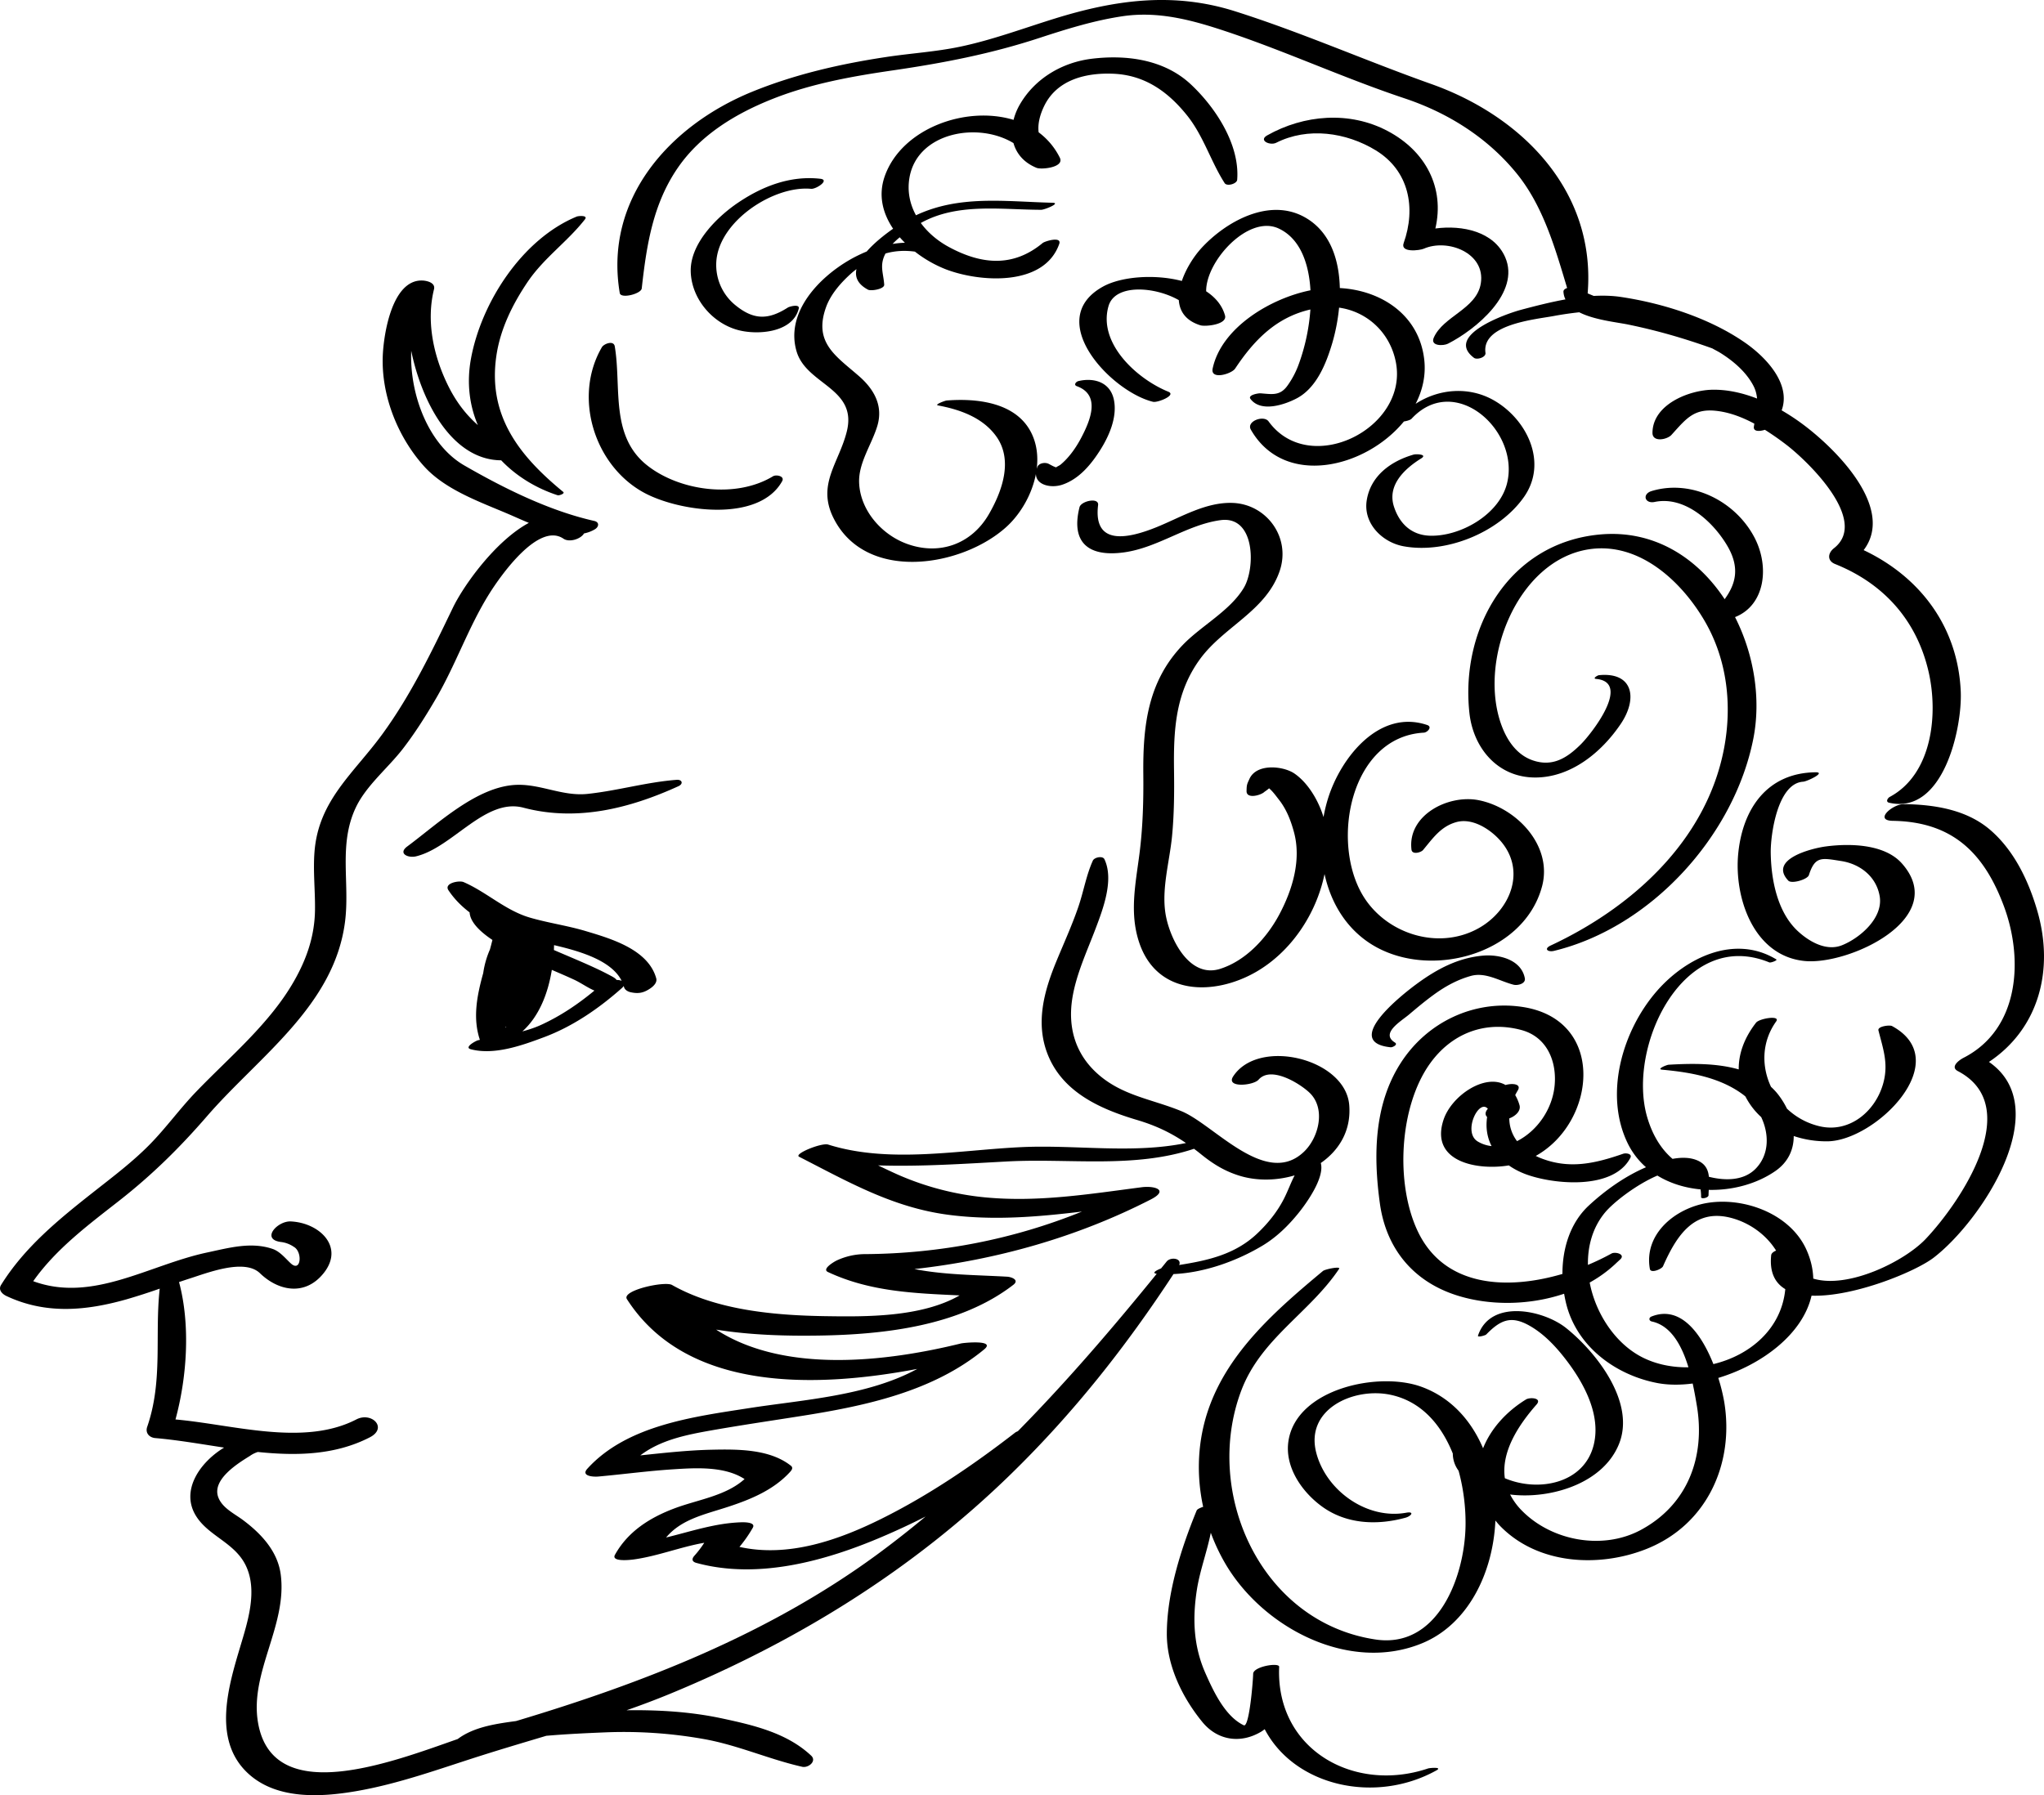 <svg xmlns="http://www.w3.org/2000/svg" xmlns:xlink="http://www.w3.org/1999/xlink" width="222.217" height="195.212" viewBox="0 0 222.217 195.212"><defs><path id="a" d="M0 0h222.217v195.212H0z"/></defs><clipPath id="b"><use xlink:href="#a" overflow="visible"/></clipPath><path clip-path="url(#b)" d="M109.941 160.261c6.798-6.638 12.458-13.81 17.636-21.714 3.356-.146 6.854-1.409 9.639-3.069 1.545-.922 2.83-2.175 3.952-3.566.886-1.097 2.861-3.861 2.424-5.439 1.994-1.39 3.318-3.535 3.092-6.305-.411-5.057-9.841-7.349-12.613-3.124-.846 1.292 2.193 1.012 2.758.363 1.321-1.514 4.396.353 5.509 1.391 1.838 1.713 1.047 4.896-.574 6.446-4.144 3.965-9.769-2.95-13.32-4.409-3.257-1.341-6.525-1.68-9.226-4.166-2.344-2.157-3.122-4.989-2.645-8.062.413-2.652 1.619-5.189 2.559-7.684.809-2.139 1.986-5.265.94-7.485-.192-.409-1.098-.211-1.261.149-.715 1.583-1.003 3.345-1.565 4.994-.688 2.02-1.584 3.974-2.395 5.944-1.363 3.306-2.312 6.773-.914 10.22 1.66 4.086 5.766 5.881 9.684 7.047 2.049.608 3.692 1.398 5.314 2.505-5.774 1.193-11.976.177-17.816.443-6.852.312-14.411 1.824-21.083-.275-.714-.226-3.764 1.015-3.159 1.324 5.322 2.723 10.165 5.513 16.21 6.31 4.882.643 9.709.235 14.541-.349-7.468 3.029-15.453 4.571-23.55 4.627a7.332 7.332 0 0 0-3.139.704c-.158.074-1.645.907-.928 1.243 4.578 2.146 9.399 2.314 14.318 2.543-4.165 2.385-10.155 2.327-14.642 2.257-5.471-.087-11.772-.636-16.629-3.393-.781-.442-5.517.585-4.9 1.545 6.475 10.078 20.448 9.69 31.563 7.586-5.396 2.939-12.389 3.347-18.244 4.257-5.997.934-13.294 1.834-17.616 6.588-.748.822.653.907 1.189.857 2.723-.245 5.428-.614 8.157-.787 2.45-.158 5.573-.348 7.739 1.063-2.052 1.842-5.071 2.229-7.599 3.179-2.678 1.004-5.077 2.508-6.491 5.057-.448.813 1.769.54 1.974.514 2.627-.35 5.142-1.372 7.737-1.823-.315.486-.655.942-1.069 1.404-.318.356-.281.651.212.786 6.679 1.826 14.015-.2 20.195-2.842a76.062 76.062 0 0 0 4.723-2.204 110.87 110.87 0 0 1-5.37 4.208c-11.772 8.61-25.311 13.889-39.15 18.034-.106.016-.212.029-.317.043-2.055.283-4.353.648-6.028 1.912-7.244 2.541-20.116 7.504-21.711-1.783-.938-5.457 3.219-10.592 2.462-16.151-.344-2.512-2.141-4.413-4.079-5.864-.939-.703-2.248-1.309-2.696-2.468-.748-1.94 2.131-3.717 3.433-4.52.263-.191.552-.33.859-.428 4.217.435 8.407.345 12.172-1.592 1.994-1.026.201-2.808-1.459-1.949-5.738 2.965-13.375.56-19.665.005 1.268-4.675 1.626-10.322.386-14.942.374-.126.746-.251 1.118-.371 1.958-.62 5.988-2.224 7.681-.588 2.001 1.934 4.911 2.523 6.933-.023 2.282-2.871-.498-5.475-3.592-5.611-1.434-.063-3.267 1.928-1.093 2.232a3.135 3.135 0 0 1 1.447.542c.951.539.774 2.836-.361 1.774-.598-.559-1.175-1.295-1.982-1.566-2.338-.788-4.738-.104-7.06.388-6.358 1.345-12.471 5.507-18.944 3.129 2.474-3.509 5.986-6.12 9.337-8.745 3.586-2.809 6.594-5.775 9.566-9.208 5.617-6.484 13.844-12 14.999-21.165.529-4.222-.732-8.372 1.169-12.393 1.128-2.387 3.517-4.31 5.125-6.398 1.336-1.736 2.512-3.6 3.613-5.491 2.137-3.672 3.528-7.772 5.777-11.363 1.218-1.945 5.345-7.837 8.069-5.974.622.426 1.882.034 2.225-.578a3.704 3.704 0 0 0 1.179-.448c.453-.274.512-.78-.075-.912-4.885-1.101-9.798-3.542-14.113-6.029-3.844-2.214-5.965-7.613-5.777-12.472 1.175 5.711 4.503 11.878 9.781 11.91 1.626 1.699 3.735 3.014 6.14 3.801.139.046.838-.173.597-.371-4.79-3.932-8.207-8.282-7.262-14.784.425-2.922 1.766-5.628 3.402-8.048 1.759-2.604 4.327-4.365 6.227-6.799.371-.475-.718-.375-.889-.305-5.934 2.447-10.39 9.347-11.506 15.486-.471 2.598-.159 5.042.754 7.19-1.344-1.185-2.443-2.623-3.351-4.53-1.5-3.142-2.266-6.822-1.416-10.241.182-.727-.804-.938-1.285-.951-3.278-.087-4.189 5.829-4.285 8.187-.171 4.303 1.608 8.789 4.453 11.975 2.315 2.593 6.095 3.904 9.21 5.235.633.27 1.394.619 2.217.959-3.637 1.96-7.098 6.816-8.264 9.24-2.279 4.735-4.559 9.481-7.667 13.741-3.111 4.264-6.93 7.177-7.37 12.775-.167 2.117.085 4.263.052 6.384-.044 2.787-.899 5.269-2.269 7.672-2.65 4.655-7.025 8.266-10.691 12.088-1.719 1.792-3.17 3.805-4.898 5.585-1.89 1.945-4.085 3.598-6.21 5.271-3.767 2.967-7.5 5.998-10.061 10.116-.336.542.139.992.584 1.202 4.28 2.016 8.646 1.612 13.085.352a67.182 67.182 0 0 0 3.58-1.154c-.559 5.096.377 9.995-1.361 15.028-.225.652.207 1.162.882 1.222 2.403.207 4.925.647 7.478 1.035-2.651 1.612-4.706 4.636-3.108 7.341 1.347 2.282 4.268 2.956 5.483 5.519 1.285 2.712.198 6.056-.603 8.734-1.288 4.318-3.053 10.084.717 13.724 3.077 2.973 7.925 2.719 11.831 2.049 4.688-.803 9.133-2.447 13.652-3.88 2.356-.748 4.711-1.444 7.06-2.148 2.17-.187 4.332-.288 6.416-.373a49.587 49.587 0 0 1 10.703.727c3.679.653 7.075 2.198 10.705 3.019.657.147 1.611-.611.966-1.216-2.632-2.47-6.265-3.314-9.722-4.053-3.385-.722-6.883-.93-10.348-.879a90.443 90.443 0 0 0 4.698-1.777c13.828-5.706 26.406-13.473 37.128-23.943m-14.094 4.887c-4.72 2.35-10.175 4.245-15.455 3.068a14.335 14.335 0 0 0 1.453-2.089c.365-.652-1.131-.594-1.353-.584-2.803.106-5.406 1.005-8.077 1.651 1.666-1.991 4.164-2.497 6.678-3.316 2.491-.813 4.998-1.837 6.8-3.814.188-.206.367-.457.086-.678-2.319-1.83-5.83-1.797-8.629-1.737-2.595.058-5.163.348-7.737.615 2.168-1.646 4.87-2.212 7.587-2.694 3.304-.584 6.632-1.071 9.948-1.595 6.95-1.097 14.298-2.651 19.853-7.241 1.299-1.071-2.249-.711-2.526-.642-8.092 1.994-19.205 3.307-26.618-1.504 3.771.604 7.667.704 11.247.646 7.072-.111 15.278-1.051 21.057-5.513.702-.542-.214-.861-.665-.887-3.387-.193-6.797-.188-10.086-.831 8.925-.992 17.675-3.459 25.69-7.563 2.019-1.033.441-1.52-1.007-1.331-5.66.736-11.25 1.647-16.972 1.1a30.906 30.906 0 0 1-9.437-2.443c-.744-.33-1.48-.682-2.217-1.036 4.648.144 9.283-.172 14.023-.428 6.749-.365 13.794.795 20.319-1.378.257.191.513.391.773.601 1.309 1.06 2.59 1.848 4.203 2.338 1.882.572 4.021.527 5.964-.048-.413.793-.71 1.646-1.145 2.505-.724 1.436-1.739 2.691-2.897 3.794-2.419 2.306-5.396 2.952-8.511 3.447.319-.736-.933-.912-1.367-.371-.198.248-.4.496-.602.743-.474.186-1.076.51-.472.584-4.77 5.876-9.751 11.688-15.096 17.118-.128.052-.226.1-.281.141-4.542 3.519-9.383 6.812-14.531 9.372"/><path clip-path="url(#b)" d="M73.566 84.802c-3.287.249-6.427 1.185-9.699 1.531-2.689.283-5.083-1.079-7.711-.985-4.312.154-8.569 4.249-11.871 6.692-1.06.782.092 1.29.943 1.083 3.991-.966 7.523-6.389 11.676-5.292 5.793 1.531 11.513.095 16.848-2.333.566-.257.418-.741-.186-.696M51.187 114.101c2.568.67 5.611-.431 8.01-1.333 3.112-1.171 5.942-3.127 8.412-5.322.09-.079.148-.153.193-.222.01.036.028.067.038.104.078.313.413.499.7.565.859.196 1.435.084 2.165-.414.334-.229.765-.63.639-1.091-.871-3.147-4.931-4.321-7.688-5.145-1.988-.594-4.045-.876-6.032-1.455-2.676-.778-4.712-2.777-7.226-3.868-.468-.203-2.164.107-1.643.89.638.959 1.427 1.741 2.3 2.407.069 1.094 1.198 2.14 2.48 2.996-.085.345-.173.69-.27 1.036a9.838 9.838 0 0 0-.731 2.569c-.677 2.435-1.16 4.879-.362 7.261-.067.015-.135.027-.203.042-.209.049-1.577.772-.782.98m3.865-2.448c-.03.035-.063.063-.093.097-.005-.018-.007-.037-.011-.056l.104-.041m3.81-.22c-.682.314-1.374.54-2.07.726 1.816-1.632 2.786-4.125 3.202-6.69.807.348 1.615.692 2.411 1.061.76.351 1.462.87 2.219 1.191-1.772 1.468-3.658 2.743-5.762 3.712m8.72-4.776a1.422 1.422 0 0 0-.521-.091c-.075 0-.019-.107-.512-.378a30.578 30.578 0 0 0-1.846-.926c-1.479-.688-2.989-1.303-4.485-1.953.01-.18.013-.355.017-.531 2.608.613 6.21 1.595 7.347 3.879M69.947 53.539c3.788 2.096 12.534 3.35 15.083-1.206.316-.571-.654-.749-.992-.542-3.971 2.415-10.047 1.647-13.634-1.148-4.119-3.212-2.819-8.542-3.568-12.976-.118-.693-1.18-.287-1.402.092-3.147 5.401-.838 12.822 4.513 15.78M69.768 31.365c.521-4.678 1.209-9.198 3.947-13.155 2.517-3.638 6.42-5.944 10.464-7.526 4.09-1.598 8.477-2.389 12.805-3.018 5.551-.808 10.717-1.8 16.067-3.556 2.947-.965 5.893-1.881 8.967-2.342 3.878-.579 7.506.393 11.154 1.605 6.6 2.194 12.925 5.119 19.526 7.32 4.735 1.58 8.989 4.258 12.16 8.133 2.906 3.548 4.208 8.146 5.515 12.492-.228.082-.411.214-.4.401.016.311.096.585.217.839-1.667.303-3.31.726-4.824 1.129-1.569.418-8.367 2.774-5.12 5.225.327.248 1.317-.054 1.25-.538-.434-3.079 5.266-3.622 7.383-4.003a36.172 36.172 0 0 1 2.812-.412c1.65.842 4.07 1.075 5.361 1.342 3.212.665 6.124 1.517 9.102 2.585.286.165.585.308.863.48 1.411.882 2.792 2.051 3.585 3.539.263.49.377.963.42 1.434-1.567-.608-3.206-.985-4.844-.958-2.563.041-6.504 1.6-6.526 4.686-.005 1.065 1.599.742 2.067.223 1.702-1.884 2.521-2.993 5.262-2.56 1.297.204 2.554.702 3.746 1.341l-.05.314c-.085.582.637.532 1.197.353a30.98 30.98 0 0 1 2.313 1.614c2.25 1.714 9.074 8.227 5.2 11.26-.686.534-.76 1.37.123 1.724 5.253 2.109 8.821 6.067 10.132 11.593 1.117 4.709.427 11.249-4.188 13.727-.228.12-.487.539-.073.634 5.889 1.36 7.961-8.118 7.785-12.108-.311-7.03-4.423-12.452-10.556-15.359 3.506-4.614-3.16-11.161-6.768-13.798a24.24 24.24 0 0 0-2.146-1.402c1.023-2.804-1.567-5.692-4.025-7.391-3.847-2.654-8.872-4.255-13.468-4.942-.949-.141-1.938-.162-2.938-.11-.219-.092-.438-.182-.66-.277.906-11.084-7.076-19.246-17.002-22.767-7.134-2.531-14.108-5.62-21.326-7.907-6.708-2.126-13.012-1.256-19.625.797-3.409 1.059-6.762 2.315-10.264 3.051-2.641.556-5.379.718-8.048 1.123-4.975.751-9.93 1.881-14.596 3.789-8.947 3.662-16.088 11.639-14.366 21.879.11.653 2.323.089 2.39-.503"/><path clip-path="url(#b)" d="M90.602 56.307c3.49 7.053 13.923 5.375 18.765 1.031 1.575-1.411 2.833-3.572 3.254-5.799.016 1.225 1.665 1.575 2.873 1.167 1.85-.627 3.161-2.236 4.165-3.839.962-1.538 1.822-3.559 1.438-5.405-.396-1.901-2.155-2.423-3.855-2.021-.258.061-.55.415-.177.553 2.641.956 1.466 3.743.483 5.61-.558 1.064-1.307 2.14-2.235 2.914-.17.142-.503.258-.468.309-.266-.063-.57-.251-.837-.386-.366-.186-1.039-.102-1.22.326-.035.08-.057.153-.08.228.173-1.378.013-2.76-.618-3.987-1.686-3.286-5.954-3.71-9.178-3.454-.149.01-1.376.45-.928.535 2.404.451 4.883 1.327 6.348 3.394 1.839 2.602.592 5.992-.83 8.445-1.902 3.28-5.417 4.493-8.923 3.204-2.761-1.013-5.055-3.652-5.177-6.627-.091-2.167 1.381-4.183 1.981-6.196.656-2.206-.369-3.992-2.005-5.416-2.513-2.188-4.937-3.632-3.587-7.448.519-1.475 1.684-2.77 2.829-3.783.164-.146.33-.267.494-.399-.191.843.114 1.632 1.257 2.24.318.169 1.791-.06 1.758-.549-.085-1.261-.522-2.056.097-3.305.015-.029.035-.056.051-.086 1.006-.285 2.065-.354 3.194-.198a13.434 13.434 0 0 0 3.344 1.916c3.65 1.409 10.683 1.936 12.34-2.749.31-.869-1.554-.31-1.804-.102-3.189 2.644-6.612 2.358-10.164.444-1.213-.651-2.293-1.55-3.079-2.627 3.973-2.208 8.662-1.446 13.081-1.433.38.002 2.184-.742 1.239-.766-5.142-.126-10.107-.866-14.846 1.362-.666-1.221-.965-2.618-.703-4.112.862-4.902 7.445-6.091 11.304-3.736.323 1.148 1.131 2.127 2.514 2.691.521.212 3.059-.042 2.522-1.109a7.72 7.72 0 0 0-2.301-2.756c-.114-.891.128-1.892.611-2.879 1.403-2.863 4.555-3.613 7.491-3.491 3.414.14 5.924 1.917 8.007 4.5 1.814 2.25 2.588 5.017 4.113 7.396.247.384 1.328.079 1.362-.364.302-3.836-2.367-7.878-5.043-10.381-2.877-2.689-6.938-3.235-10.714-2.787-3.245.385-6.221 2.133-7.868 4.974a6.614 6.614 0 0 0-.687 1.679c-5.212-1.587-12.19.957-14.007 6.138-.726 2.07-.213 4.032.913 5.699-.97.679-2.063 1.555-2.869 2.475-.61.257-1.219.544-1.825.893-3.4 1.952-7.032 5.758-5.804 9.962 1.071 3.662 6.661 3.974 5.458 8.74-.86 3.42-3.256 5.723-1.454 9.365m7.216-30.503c.179.202.365.401.558.593-.449.012-.894.058-1.336.127.24-.253.503-.496.778-.72M153.166 110.34c.895-.757 1.776-1.496 2.727-2.185 1.24-.902 2.537-1.615 4.015-2.029 1.608-.45 3.139.576 4.649.957.421.107 1.334-.097 1.218-.705-.38-2.005-2.75-2.622-4.585-2.455-2.691.244-4.983 1.469-7.135 3.046-1.717 1.256-8.166 6.366-2.872 6.916.212.021.839-.285.467-.517-1.611-.993.657-2.305 1.516-3.028M168.584 102.819c-.787.368-.294.742.363.583 10.563-2.563 19.58-12.522 21.669-23.07.855-4.331.075-9.169-1.988-13.227 3.244-1.277 3.774-5.423 2.141-8.6-2.062-4.001-6.844-6.417-11.196-5.111-1.077.323-.767 1.414.318 1.189 3.292-.682 6.38 2.182 7.907 4.789 1.361 2.331.935 4.096-.299 5.788-2.971-4.507-7.699-7.591-13.604-7.033-9.81.924-15.14 10.137-14.148 19.378.41 3.833 3.069 7.028 7.125 7.044 3.91.017 7.262-2.747 9.346-5.851 1.845-2.75 1.336-5.642-2.386-5.275-.157.016-.735.367-.313.405 3.877.356-.469 5.934-1.655 7.111-1.528 1.518-3.099 2.485-5.251 1.737-1.65-.576-2.685-2.04-3.295-3.598-2.754-7.027 1.571-18.183 9.47-19.352 5.449-.805 10.045 3.51 12.554 7.829 2.443 4.206 2.988 9.159 2.082 13.88-1.924 9.998-10.013 17.265-18.84 21.384"/><path clip-path="url(#b)" d="M160.729 87.011c-3.274-.633-7.729 1.621-7.277 5.382.07.582 1.029.316 1.26.038 1.068-1.28 1.929-2.563 3.621-3.033 1.65-.458 3.45.642 4.544 1.766 3.208 3.297 1.392 7.833-2.169 9.797-4.405 2.428-10.061.546-12.538-3.577-3.543-5.895-1.337-17.268 6.623-17.712.39-.022.963-.631.364-.832-5.234-1.765-9.385 3.571-10.761 7.931a16.047 16.047 0 0 0-.507 2.082c-.558-1.828-1.691-3.719-3.155-4.731-1.202-.829-4.104-1.14-4.89.563-.276.603-.31.64-.322 1.338-.018.903 1.586.458 1.953.077.228-.153.389-.277.494-.375.406.332.764.844 1.057 1.215.831 1.054 1.297 2.254 1.646 3.535.833 3.053-.174 6.328-1.614 9.014-1.351 2.521-3.631 4.998-6.426 5.873-3.432 1.072-5.548-3.488-5.935-6.085-.407-2.719.454-5.616.72-8.315.233-2.39.251-4.774.219-7.174-.06-4.413.139-8.448 2.84-12.136 2.582-3.522 7.144-5.205 8.637-9.534 1.263-3.661-1.404-7.274-5.07-7.427-2.949-.122-5.687 1.578-8.331 2.645-2.873 1.157-6.889 2.167-6.331-2.412.106-.875-1.852-.443-2.021.235-.968 3.885 1.02 5.425 4.813 4.912 3.731-.506 6.869-3.016 10.527-3.508 3.781-.508 3.79 5.229 2.532 7.345-1.497 2.519-4.644 4.139-6.652 6.234-3.801 3.967-4.332 8.79-4.283 14.034.029 2.915-.049 5.795-.421 8.689-.418 3.246-1.097 6.395-.039 9.592 1.938 5.854 8.162 5.823 12.651 3.27 3.849-2.188 6.609-6.304 7.512-10.68.617 2.831 2.056 5.434 4.451 7.197 6.188 4.557 17.123 1.841 19.19-5.835 1.206-4.483-2.828-8.609-6.912-9.398M196.185 104.502c4.819.479 15.852-4.661 10.581-10.61-1.883-2.122-5.661-2.188-8.248-1.849-1.586.207-6.284 1.403-4.099 3.721.36.38 2.081-.123 2.236-.6.674-2.089 1.369-1.868 3.522-1.531 2.07.324 3.818 1.704 4.177 3.832.399 2.382-2.182 4.563-4.106 5.328-1.715.681-3.58-.411-4.794-1.538-2.237-2.075-2.907-5.619-2.946-8.527-.024-1.97.742-7.549 3.522-7.722.442-.028 2.554-1.043 1.334-1.025-5.211.072-7.885 3.915-8.383 8.777-.492 4.823 1.65 11.192 7.204 11.744"/><path clip-path="url(#b)" d="M216.233 115.478c5.431-3.623 7.115-10.026 5.255-16.429-.947-3.267-2.522-6.58-5.144-8.823-2.578-2.204-6.091-2.738-9.365-2.782-1.201-.016-3.305 1.783-1.196 1.817 6.446.101 9.916 3.455 12.086 9.314 2.129 5.739 1.694 13.339-4.399 16.455-.461.235-1.498.985-.617 1.446 7.351 3.849.22 14.327-3.496 18.251-2.315 2.444-8.418 5.458-12.225 4.313-.027-1-.253-2.038-.726-3.104-1.736-3.914-6.708-5.753-10.695-5.139-3.53.543-7.021 3.358-6.343 7.188.093.528 1.29.022 1.429-.285 1.525-3.458 3.515-6.482 7.766-5.157 1.879.587 3.521 1.837 4.529 3.453-.283.111-.514.293-.535.499-.194 1.865.425 3.03 1.534 3.692-.419 4.353-3.869 7.203-7.817 8.15-1.284-3.228-3.527-6.445-6.726-5.175-.33.13-.29.473.038.544 2.103.453 3.272 2.662 3.976 4.979-1.762.028-3.509-.318-5.026-1.091-2.897-1.475-5.059-4.715-5.711-8.125a13.992 13.992 0 0 0 2.731-1.967c.196-.185.394-.368.592-.551.599-.56-.535-.864-.95-.638-.791.438-1.654.854-2.563 1.236-.035-2.069.521-4.094 1.874-5.715.9-1.081 3.369-3.012 5.677-3.998 1.392.854 3.016 1.347 4.694 1.504.037.257.063.533.058.845 0 .232.808.086.81-.217.002-.185.013-.38.023-.577 2.577.06 5.198-.641 7.225-2.037 1.439-.991 2.013-2.373 2.013-3.818 1.142.385 2.389.592 3.687.575 5.2-.066 13.971-8.744 7.001-12.534-.256-.14-1.59.024-1.479.472.526 2.079 1.125 3.672.498 5.841-.873 3.01-3.655 5.29-6.8 4.606a7.696 7.696 0 0 1-3.644-1.937 8.987 8.987 0 0 0-.972-1.557 6.755 6.755 0 0 0-.76-.813c-1.047-2.216-1.032-4.883.557-7.112.51-.713-1.826-.328-2.184.133-1.34 1.725-1.905 3.464-1.884 5.083-2.459-.706-5.264-.647-7.614-.51-.215.013-1.373.48-.698.542 3.07.277 6.332.848 8.843 2.75.068.052.133.109.2.166a7.887 7.887 0 0 0 1.713 2.237c.871 1.85.892 4.067-.596 5.603-1.255 1.294-3.236 1.354-5.092.886-.066-.651-.297-1.239-.949-1.625-.879-.518-2.001-.505-3.002-.322-1.383-1.179-2.257-2.817-2.761-4.551-2.225-7.666 3.962-20.634 13.276-16.815.172.071.921-.229.769-.323-4.535-2.756-9.808-.208-12.985 3.435-3.744 4.29-5.764 11.195-3.188 16.533a8.306 8.306 0 0 0 2.002 2.631c-2.301.988-4.439 2.517-6.225 4.174-2.017 1.876-2.867 4.664-2.858 7.429-5.915 1.744-12.797 1.507-15.718-4.614-2.484-5.207-2.021-13.583 1.307-18.249 2.362-3.31 6.012-4.712 9.934-3.665 2.807.748 3.893 3.433 3.621 6.095-.254 2.504-1.852 4.854-4.079 5.992a4.11 4.11 0 0 1-.843-2.477c.588-.204 1.293-.767 1.111-1.43a4.726 4.726 0 0 0-.468-1.102c.085-.169.176-.337.279-.507.422-.698-.554-.811-1.332-.589-2.251-1.297-5.896 1.182-6.75 3.81-1.488 4.577 3.737 5.504 7.108 4.933.54.379 1.159.708 1.869.97 3.016 1.108 9.49 1.729 11.339-1.785.245-.466-.485-.55-.775-.451-3.063 1.061-5.881 1.721-9.027.451-.167-.067-.324-.142-.479-.215 6.596-3.675 7.694-14.814-1.448-16.202-5.256-.796-10.391 1.647-13.25 6.125-2.887 4.515-2.961 10.041-2.252 15.212.678 4.967 3.659 8.554 8.435 10.049 3.582 1.122 7.854 1.062 11.599-.199.105.608.236 1.207.422 1.777 1.39 4.285 5.402 7.098 9.675 7.928 1.182.229 2.508.238 3.88.059.191.878.337 1.711.452 2.403.935 5.564-.976 10.776-6.105 13.527-4.15 2.224-9.711 1.185-12.951-2.144a7.07 7.07 0 0 1-1.243-1.717c.243.03.482.055.713.068 4.153.274 9.425-1.403 11.112-5.53 1.854-4.532-2.431-9.99-5.73-12.635-2.468-1.978-8.236-3.203-9.588.823-.073.218.798-.021.898-.127 1.557-1.6 2.711-2.083 4.711-.952 1.596.904 2.89 2.301 3.99 3.739 1.929 2.518 3.791 5.966 2.982 9.223-1.045 4.218-6.031 5.167-9.66 3.62-.403-2.813 1.385-5.671 3.442-8.009.646-.733-.713-.817-1.14-.557-2.183 1.341-3.845 3.226-4.669 5.311-1.297-3.046-3.521-5.536-6.72-6.694-4.655-1.688-13.558.216-14.437 5.889-.442 2.846 1.488 5.589 3.69 7.17 2.648 1.903 5.984 2.024 9.03 1.185.641-.177 1.011-.71.077-.543-4.258.77-8.675-2.38-9.764-6.474-1.276-4.783 4.042-7.18 8.019-6.359 3.409.702 5.567 3.297 6.813 6.395.007.714.234 1.338.628 1.872.559 2.025.791 4.143.757 6.017-.099 5.544-3.028 13.343-9.78 12.336-12.499-1.867-18.791-15.98-14.597-27.081 2.136-5.651 7.42-8.433 10.63-13.222.219-.321-1.52.032-1.756.229-4.973 4.15-10.215 8.68-12.417 14.953-1.218 3.467-1.369 7.17-.605 10.692-.345.111-.649.265-.704.395-1.682 4.109-3.239 8.943-3.246 13.418-.005 3.481 1.696 6.938 3.86 9.584 1.639 2.002 4.121 2.39 6.357 1.079.152-.089.292-.19.423-.297 3.233 6.189 11.998 8.191 18.671 4.482.701-.39-.713-.274-.911-.21-8.07 2.717-16.576-2.068-16.187-11.061-.004-.482-2.788-.035-2.826.757-.01.713-.417 5.895-1.021 5.607-2.033-.965-3.308-3.713-4.168-5.66-1.303-2.945-1.418-5.927-.932-9.066.32-2.065 1.1-4.126 1.514-6.205a21.31 21.31 0 0 0 1.535 3.28c4.066 7.023 13.466 11.989 21.396 8.751 5.04-2.056 7.757-7.656 8.01-13.362.16.193.315.387.498.576 4.099 4.234 10.796 4.577 15.986 2.491 6.541-2.631 9.495-9.275 8.397-15.945a20.07 20.07 0 0 0-.649-2.63c4.66-1.405 9.176-4.72 10.137-8.946 4.568.163 11.296-2.605 13.289-4.139 5.11-3.928 13.317-16.224 6-21.278m-54.477 5.101c-.025.03-.056.055-.079.089-.249.339-.197.616-.001.8-.17 1.127-.003 2.204.483 3.163a3.668 3.668 0 0 1-1.524-.513c-1.641-1.028.158-4.699 1.121-3.539M130.667 26.922c-.843.908-1.718 2.26-2.182 3.631-2.985-.776-6.6-.473-8.556.603-6.56 3.613.877 11.442 5.43 12.539.482.116 2.581-.722 1.655-1.1-3.411-1.386-7.676-5.262-6.497-9.316.706-2.426 5.01-2.143 7.64-.64.083 1.201.734 2.231 2.343 2.734.538.169 2.954-.074 2.678-1.068-.308-1.11-1.054-1.977-2.049-2.628-.039-3.285 4.589-8.365 7.885-6.829 2.448 1.141 3.304 4.026 3.455 6.72-4.37.881-9.686 4.071-10.633 8.504-.271 1.283 2.052.599 2.444.009 2.076-3.132 4.494-5.581 8.181-6.426a21.795 21.795 0 0 1-1.315 6.083 9.52 9.52 0 0 1-1.174 2.195c-.814 1.135-1.659.936-2.935.838-.223-.016-1.414.174-1.09.609 1.121 1.493 3.671.648 5.012-.052 2.151-1.124 3.204-3.76 3.857-5.94.351-1.172.63-2.53.765-3.934 3.062.434 5.558 2.724 6.175 5.948 1.379 7.189-9.392 12.553-13.841 6.422-.523-.719-2.45-.016-1.925.901 3.625 6.326 12.462 4.202 16.638-.893.345-.053.712-.168.829-.293 4.731-5.107 11.852 1.347 10.369 7.075-.873 3.369-5.081 5.747-8.38 5.641-2.019-.065-3.313-1.337-3.903-3.173-.755-2.349 1.205-4.137 2.963-5.23.731-.456-.546-.495-.815-.419-2.479.712-4.695 2.311-5.109 5.001-.383 2.51 1.71 4.549 4.009 4.97 4.635.85 10.396-1.509 13.096-5.367 2.617-3.738.317-8.439-3.269-10.496-2.715-1.557-6.015-1.268-8.514.373.76-1.482 1.129-3.118.934-4.817-.559-4.88-4.708-7.531-9.176-7.772-.076-3.121-1.056-6.159-3.817-7.703-3.846-2.151-8.514.438-11.178 3.3M88.172 20.533c.565.053 2.081-.971 1.005-1.093-3.238-.365-6.269.8-8.925 2.593-2.311 1.559-5.245 4.465-5.157 7.509.082 2.908 2.306 5.572 5.113 6.34 2.133.583 5.985.308 6.63-2.325.13-.533-1.002-.229-1.181-.116-2.165 1.386-3.756 1.358-5.753-.291a5.633 5.633 0 0 1-2.027-4.718c.299-4.413 6.259-8.274 10.295-7.899"/><path clip-path="url(#b)" d="M150.871 14.251c-4.156-2.204-9.114-1.781-13.105.469-.987.557.317 1.139.974.806 3.436-1.736 7.601-1.138 10.804.807 3.664 2.224 4.414 6.29 3.055 10.109-.384 1.08 1.777.784 2.177.608 2.61-1.149 6.746.466 6.213 3.766-.448 2.798-4.105 3.559-5.119 5.914-.394.917 1.045.901 1.548.644 3.039-1.549 7.902-5.553 6.221-9.402-1.221-2.792-4.649-3.521-7.59-3.125 1.027-4.417-1.035-8.399-5.178-10.596"/></svg>